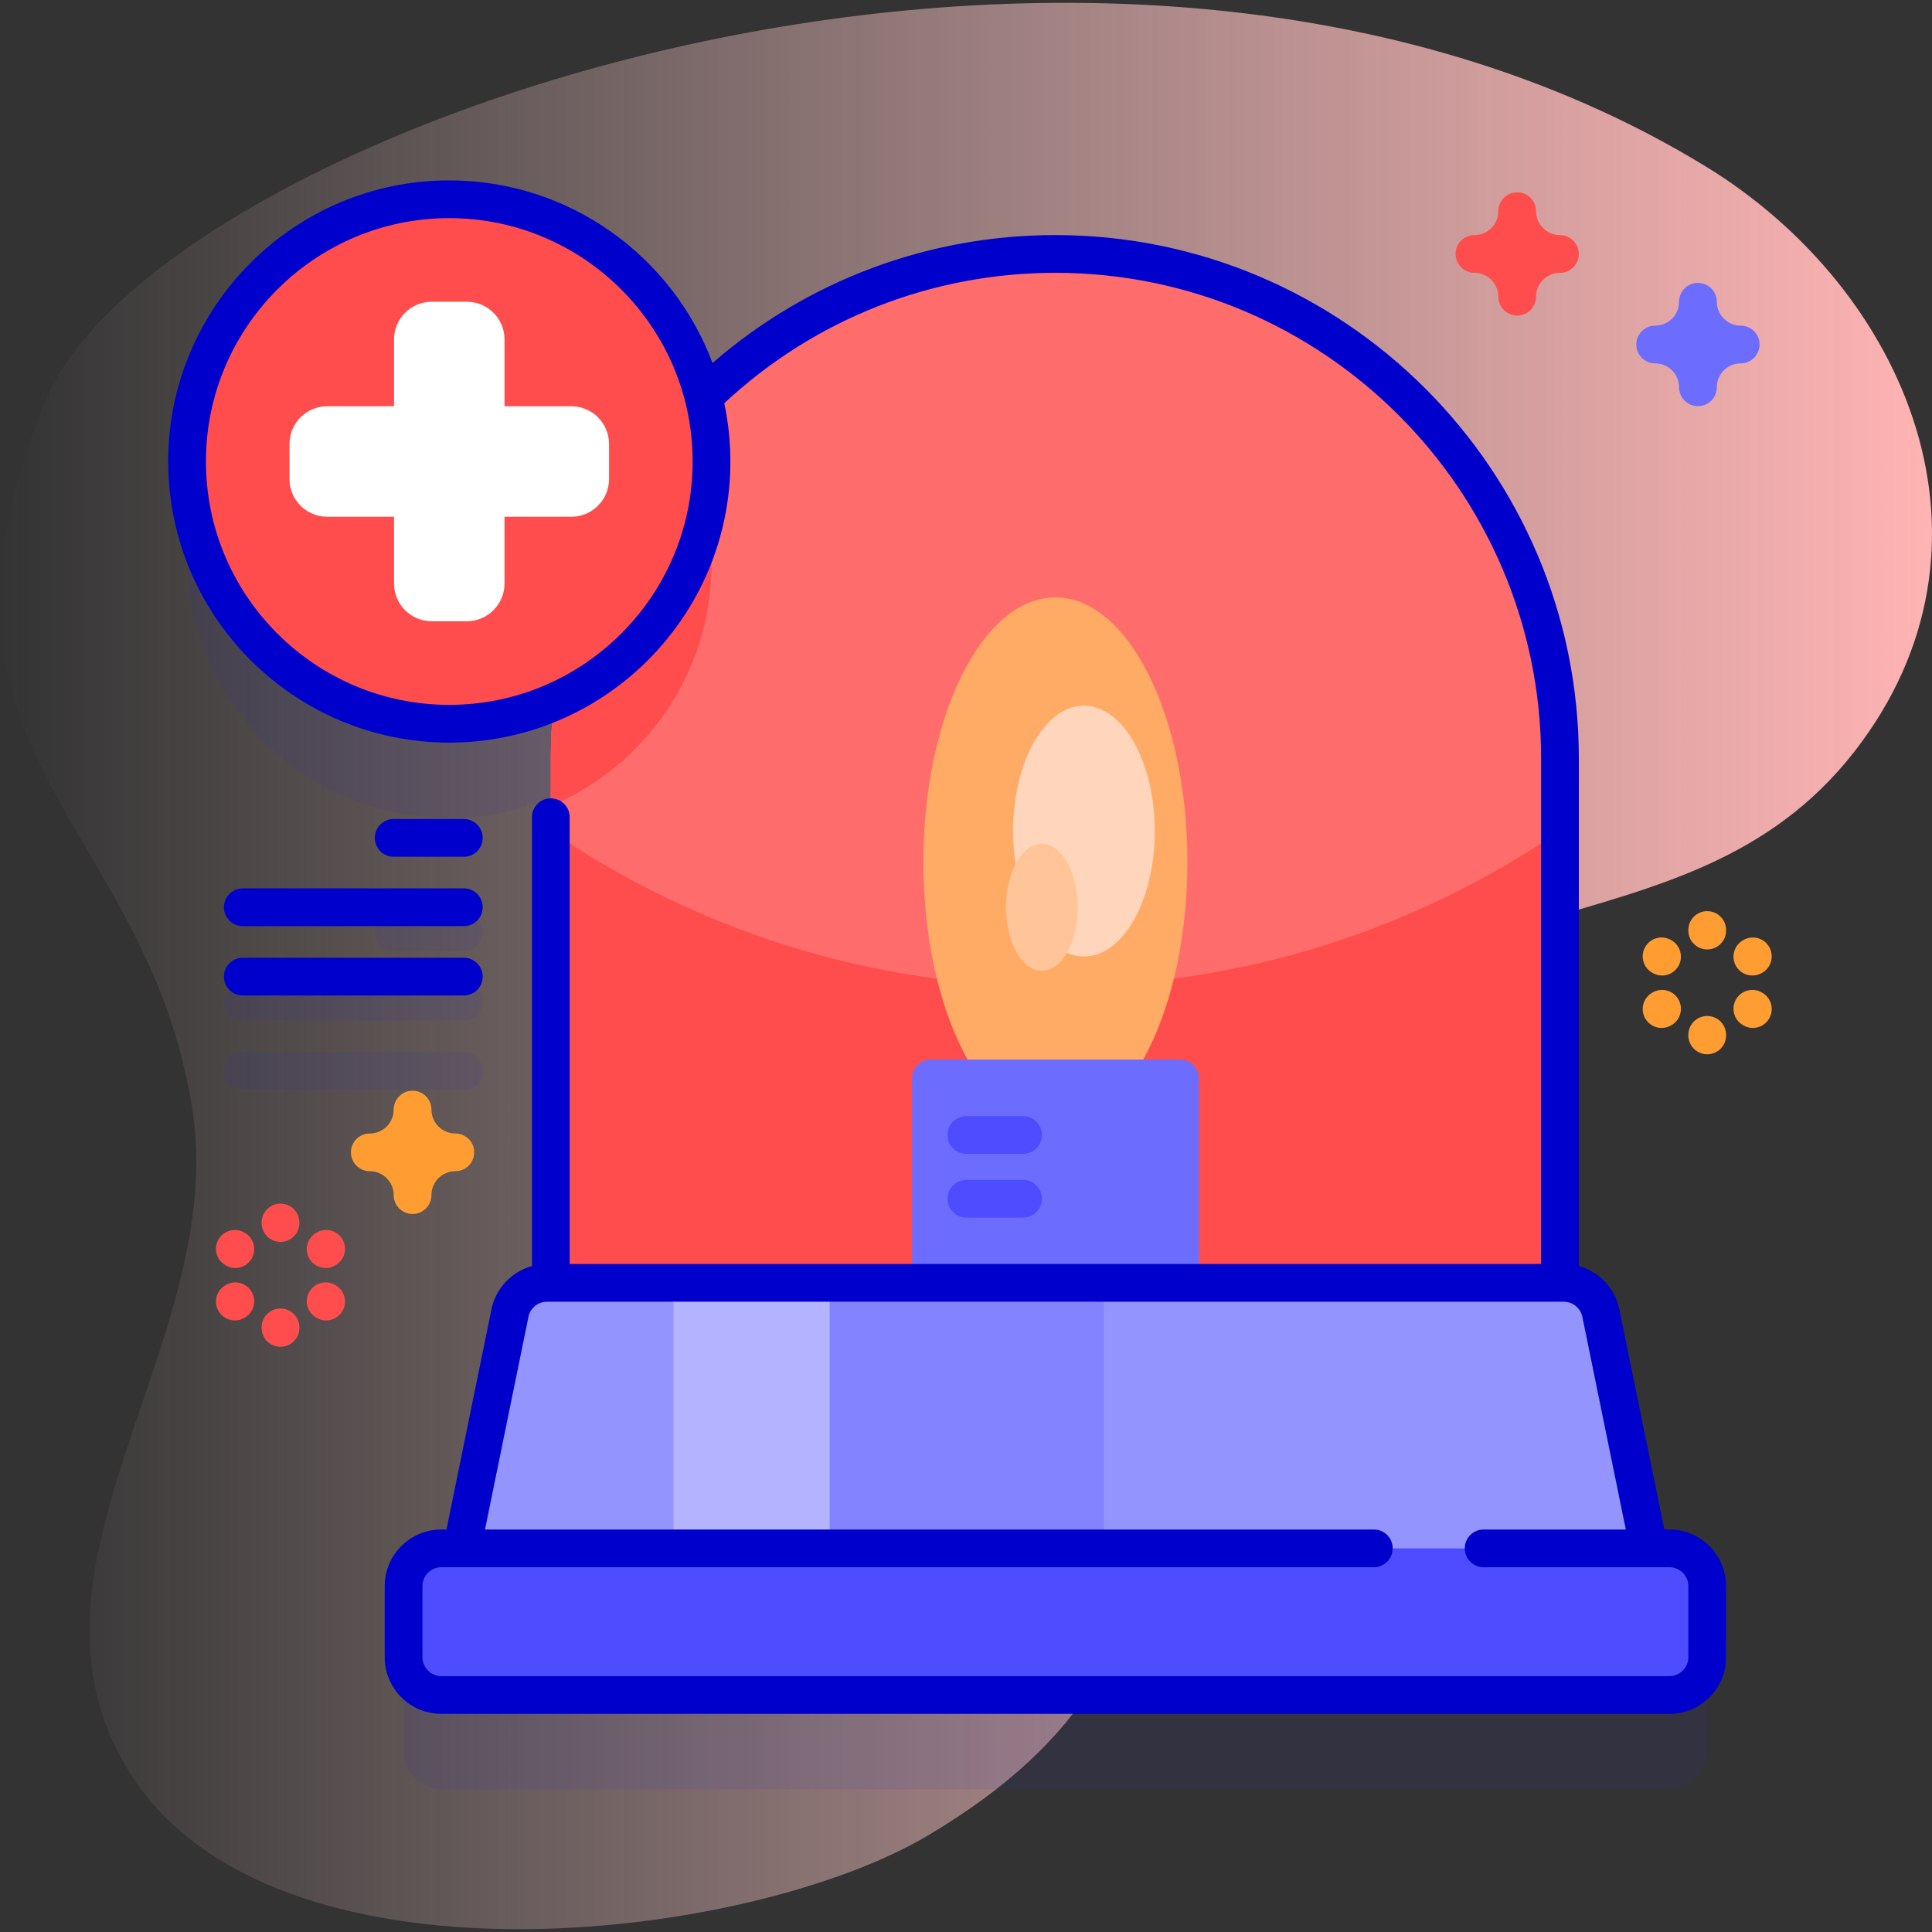<svg id="Capa_1" enable-background="new 0 0 512 512" height="512" viewBox="0 0 512 512" width="512" xmlns="http://www.w3.org/2000/svg" xmlns:xlink="http://www.w3.org/1999/xlink"><rect x="0" y="0" width="512" height="512" fill="#333333" stroke="none"/><linearGradient id="SVGID_1_" gradientUnits="userSpaceOnUse" x1="0" x2="512" y1="256" y2="256"><stop offset="0" stop-color="#ffd9d9" stop-opacity="0"/><stop offset=".998" stop-color="#ffb3b3"/></linearGradient><g><g><path d="m451.798 43.963c-160.556-97.869-410.51-8.611-439.594 61.949-38.908 94.394 26.578 110.528 38.743 187.874 9.761 62.061-51.182 121.495-16.394 176.282 37.883 59.663 163.465 44.681 211.198 16.447 87.376-51.683 43.309-112.012 84.684-187.299 39.407-71.707 116.244-42.625 160.961-99.99 42.5-54.521 14.31-122.402-39.598-155.263z" fill="url(#SVGID_1_)"/></g><g><g fill="#2626bc" opacity=".1"><path d="m442.429 435.335h-5.447l-12.746-62.369c-.951-4.655-5.046-7.998-9.797-7.998h-1.03v-138.952c0-73.85-59.867-133.718-133.718-133.718-36.275 0-69.17 14.451-93.26 37.903-7.621-30.109-34.889-52.392-67.367-52.392-38.38 0-69.494 31.114-69.494 69.494s31.113 69.494 69.494 69.494c9.868 0 19.249-2.07 27.751-5.778-.55 4.924-.842 9.926-.842 14.997v138.951h-1.03c-4.751 0-8.846 3.343-9.797 7.998l-12.746 62.369h-5.447c-5.523 0-10 4.477-10 10v18.855c0 5.523 4.477 10 10 10h325.474c5.523 0 10-4.477 10-10v-18.855c.002-5.522-4.475-9.999-9.998-9.999z"/><path d="m122.918 252.048c2.762 0 5-2.238 5-5s-2.238-5-5-5h-18.583c-2.762 0-5 2.238-5 5s2.238 5 5 5z"/><path d="m59.335 265.43c0 2.762 2.238 5 5 5h58.583c2.762 0 5-2.238 5-5s-2.238-5-5-5h-58.583c-2.762 0-5 2.238-5 5z"/><path d="m127.918 283.812c0-2.762-2.238-5-5-5h-58.583c-2.762 0-5 2.238-5 5s2.238 5 5 5h58.583c2.762 0 5-2.239 5-5z"/></g><g><g><path d="m413.41 387.721h-267.436v-186.705c0-73.85 59.867-133.718 133.718-133.718 73.85 0 133.718 59.867 133.718 133.718z" fill="#ff4d4d"/><path d="m413.412 201.02v19.16c-38.08 26.02-84.12 41.24-133.72 41.24s-95.64-15.22-133.72-41.24v-19.16c0-73.85 59.87-133.72 133.72-133.72 36.92 0 70.36 14.97 94.55 39.17 24.2 24.2 39.17 57.62 39.17 94.55z" fill="#ff6c6c"/><path d="m188.562 149.46c0 28.84-17.57 53.58-42.59 64.1v-12.54c0-33.46 12.29-64.04 32.59-87.49 6.35 10.48 10 22.78 10 35.93z" fill="#ff4d4d"/><ellipse cx="279.692" cy="228.429" fill="#ffab66" rx="34.98" ry="70.108"/><path d="m241.682 285.799v54.169h76.021v-54.169c0-2.761-2.239-5-5-5h-66.021c-2.762 0-5 2.239-5 5z" fill="#6c6cff"/><path d="m438.64 418.447h-317.896l14.403-70.481c.951-4.655 5.046-7.998 9.798-7.998h269.494c4.751 0 8.846 3.343 9.798 7.998z" fill="#9494ff"/><path d="m208.887 339.968h83.623v78.479h-83.623z" fill="#8383ff"/><path d="m178.479 339.968h41.389v78.479h-41.389z" fill="#b3b3ff"/><path d="m442.429 449.19h-325.474c-5.523 0-10-4.477-10-10v-18.855c0-5.523 4.477-10 10-10h325.474c5.523 0 10 4.477 10 10v18.855c0 5.523-4.477 10-10 10z" fill="#4d4dff"/><g><g><circle cx="119.065" cy="122.304" fill="#ff4d4d" r="69.494"/><path d="m151.401 107.663h-17.695v-17.696c0-5.523-4.477-10-10-10h-9.282c-5.523 0-10 4.477-10 10v17.695h-17.696c-5.523 0-10 4.477-10 10v9.282c0 5.523 4.477 10 10 10h17.695v17.695c0 5.523 4.477 10 10 10h9.282c5.523 0 10-4.477 10-10v-17.695h17.695c5.523 0 10-4.477 10-10v-9.282c.001-5.522-4.476-9.999-9.999-9.999z" fill="#fff"/></g><g fill="#00c"><path d="m442.429 405.335h-1.365l-11.928-58.371c-1.148-5.611-5.398-9.977-10.726-11.452v-134.495c0-76.489-62.229-138.718-138.718-138.718-33.617 0-65.636 11.995-90.865 33.902-10.6-28.238-37.868-48.391-69.763-48.391-41.075 0-74.493 33.418-74.493 74.494s33.418 74.494 74.493 74.494c41.076 0 74.494-33.418 74.494-74.494 0-5.294-.565-10.458-1.62-15.443 23.903-22.294 55.009-34.562 87.754-34.562 70.976 0 128.718 57.742 128.718 128.718v133.951h-257.435v-118.403c0-2.762-2.238-5-5-5s-5 2.238-5 5v118.946c-5.328 1.476-9.579 5.842-10.726 11.454l-11.928 58.37h-1.366c-8.271 0-15 6.729-15 15v18.855c0 8.271 6.729 15 15 15h325.474c8.271 0 15-6.729 15-15v-18.855c0-8.272-6.729-15-15-15zm-323.365-218.537c-35.562 0-64.493-28.932-64.493-64.494s28.932-64.494 64.493-64.494c35.563 0 64.494 28.932 64.494 64.494s-28.931 64.494-64.494 64.494zm328.365 252.392c0 2.757-2.243 5-5 5h-325.474c-2.757 0-5-2.243-5-5v-18.855c0-2.757 2.243-5 5-5h247.121c2.762 0 5-2.238 5-5s-2.238-5-5-5h-235.549l11.519-56.368c.474-2.317 2.534-3.999 4.899-3.999h269.494c2.365 0 4.425 1.683 4.899 3.999l11.519 56.368h-37.68c-2.762 0-5 2.238-5 5s2.238 5 5 5h49.251c2.757 0 5 2.243 5 5v18.855z"/><path d="m122.918 227.048c2.762 0 5-2.238 5-5s-2.238-5-5-5h-18.583c-2.762 0-5 2.238-5 5s2.238 5 5 5z"/><path d="m59.335 240.43c0 2.762 2.238 5 5 5h58.583c2.762 0 5-2.238 5-5s-2.238-5-5-5h-58.583c-2.762 0-5 2.238-5 5z"/><path d="m127.918 258.812c0-2.762-2.238-5-5-5h-58.583c-2.762 0-5 2.238-5 5s2.238 5 5 5h58.583c2.762 0 5-2.239 5-5z"/></g></g></g><g><path d="m271.112 305.79h-15.017c-2.762 0-5-2.238-5-5s2.238-5 5-5h15.017c2.762 0 5 2.238 5 5s-2.238 5-5 5z" fill="#4d4dff"/></g><g><path d="m271.112 322.684h-15.017c-2.762 0-5-2.238-5-5s2.238-5 5-5h15.017c2.762 0 5 2.238 5 5s-2.238 5-5 5z" fill="#4d4dff"/></g><ellipse cx="287.255" cy="220.252" fill="#ffd6bb" rx="18.771" ry="33.224"/><ellipse cx="276.112" cy="240.43" fill="#ffc599" rx="9.507" ry="16.828"/></g><g fill="#ff4d4d"><g><path d="m74.335 329.126c-2.762 0-5-2.238-5-5v-.149c0-2.762 2.238-5 5-5s5 2.238 5 5v.149c0 2.762-2.238 5-5 5z"/><path d="m74.335 356.91c-2.762 0-5-2.238-5-5v-.149c0-2.762 2.238-5 5-5s5 2.238 5 5v.149c0 2.762-2.238 5-5 5z"/></g><g><path d="m62.364 336.036c-.851 0-1.712-.217-2.5-.674l-.13-.075c-2.39-1.384-3.206-4.442-1.822-6.832 1.384-2.391 4.445-3.206 6.832-1.822l.13.075c2.39 1.384 3.206 4.442 1.822 6.832-.926 1.602-2.606 2.496-4.332 2.496z"/><path d="m86.427 349.928c-.851 0-1.712-.217-2.5-.674l-.13-.075c-2.39-1.384-3.206-4.442-1.822-6.832 1.384-2.392 4.445-3.207 6.832-1.822l.13.075c2.39 1.384 3.206 4.442 1.822 6.832-.927 1.601-2.607 2.496-4.332 2.496z"/></g><g><path d="m62.244 349.928c-1.727 0-3.405-.895-4.332-2.496-1.384-2.39-.567-5.448 1.822-6.832l.13-.075c2.39-1.386 5.449-.567 6.832 1.822 1.384 2.39.567 5.448-1.822 6.832l-.13.075c-.788.457-1.65.674-2.5.674z"/><path d="m86.307 336.036c-1.727 0-3.405-.895-4.332-2.496-1.384-2.39-.567-5.448 1.822-6.832l.13-.075c2.389-1.386 5.449-.567 6.832 1.822 1.384 2.39.567 5.448-1.822 6.832l-.13.075c-.788.457-1.651.674-2.5.674z"/></g></g><g fill="#ff9d33"><g><path d="m452.429 251.612c-2.762 0-5-2.238-5-5v-.149c0-2.762 2.238-5 5-5s5 2.238 5 5v.149c0 2.762-2.239 5-5 5z"/><path d="m452.429 279.396c-2.762 0-5-2.238-5-5v-.149c0-2.762 2.238-5 5-5s5 2.238 5 5v.149c0 2.762-2.239 5-5 5z"/></g><g><path d="m440.458 258.522c-.851 0-1.712-.217-2.5-.674l-.13-.075c-2.39-1.384-3.206-4.442-1.822-6.832 1.384-2.392 4.445-3.207 6.832-1.822l.13.075c2.39 1.384 3.206 4.442 1.822 6.832-.927 1.602-2.606 2.496-4.332 2.496z"/><path d="m464.52 272.414c-.851 0-1.712-.217-2.5-.674l-.13-.075c-2.39-1.384-3.206-4.442-1.822-6.832 1.384-2.391 4.445-3.206 6.832-1.822l.13.075c2.39 1.384 3.206 4.442 1.822 6.832-.927 1.602-2.607 2.496-4.332 2.496z"/></g><g><path d="m440.338 272.414c-1.727 0-3.405-.895-4.332-2.496-1.384-2.39-.567-5.448 1.822-6.832l.13-.075c2.391-1.385 5.449-.567 6.832 1.822 1.384 2.39.567 5.448-1.822 6.832l-.13.075c-.788.457-1.65.674-2.5.674z"/><path d="m464.399 258.522c-1.727 0-3.405-.895-4.332-2.496-1.384-2.39-.567-5.448 1.822-6.832l.13-.075c2.39-1.386 5.449-.567 6.832 1.822 1.384 2.39.567 5.448-1.822 6.832l-.13.075c-.788.458-1.65.674-2.5.674z"/></g></g><path d="m109.335 321.717c-2.762 0-5-2.238-5-5 0-3.492-2.841-6.333-6.333-6.333-2.762 0-5-2.238-5-5s2.238-5 5-5c3.492 0 6.333-2.842 6.333-6.334 0-2.762 2.238-5 5-5s5 2.238 5 5c0 3.492 2.841 6.334 6.333 6.334 2.762 0 5 2.238 5 5s-2.238 5-5 5c-3.492 0-6.333 2.841-6.333 6.333 0 2.762-2.238 5-5 5z" fill="#ff9d33"/><path d="m402.076 83.633c-2.762 0-5-2.238-5-5 0-3.492-2.841-6.333-6.333-6.333-2.762 0-5-2.238-5-5s2.238-5 5-5c3.492 0 6.333-2.841 6.333-6.333 0-2.762 2.238-5 5-5s5 2.238 5 5c0 3.492 2.842 6.333 6.334 6.333 2.762 0 5 2.238 5 5s-2.238 5-5 5c-3.492 0-6.334 2.841-6.334 6.333 0 2.762-2.238 5-5 5z" fill="#ff4d4d"/><path d="m449.974 107.634c-2.762 0-5-2.238-5-5 0-3.492-2.841-6.333-6.333-6.333-2.762 0-5-2.238-5-5s2.238-5 5-5c3.492 0 6.333-2.842 6.333-6.334 0-2.762 2.238-5 5-5s5 2.238 5 5c0 3.492 2.841 6.334 6.333 6.334 2.762 0 5 2.238 5 5s-2.238 5-5 5c-3.492 0-6.333 2.841-6.333 6.333 0 2.762-2.239 5-5 5z" fill="#6c6cff"/></g></g></svg>